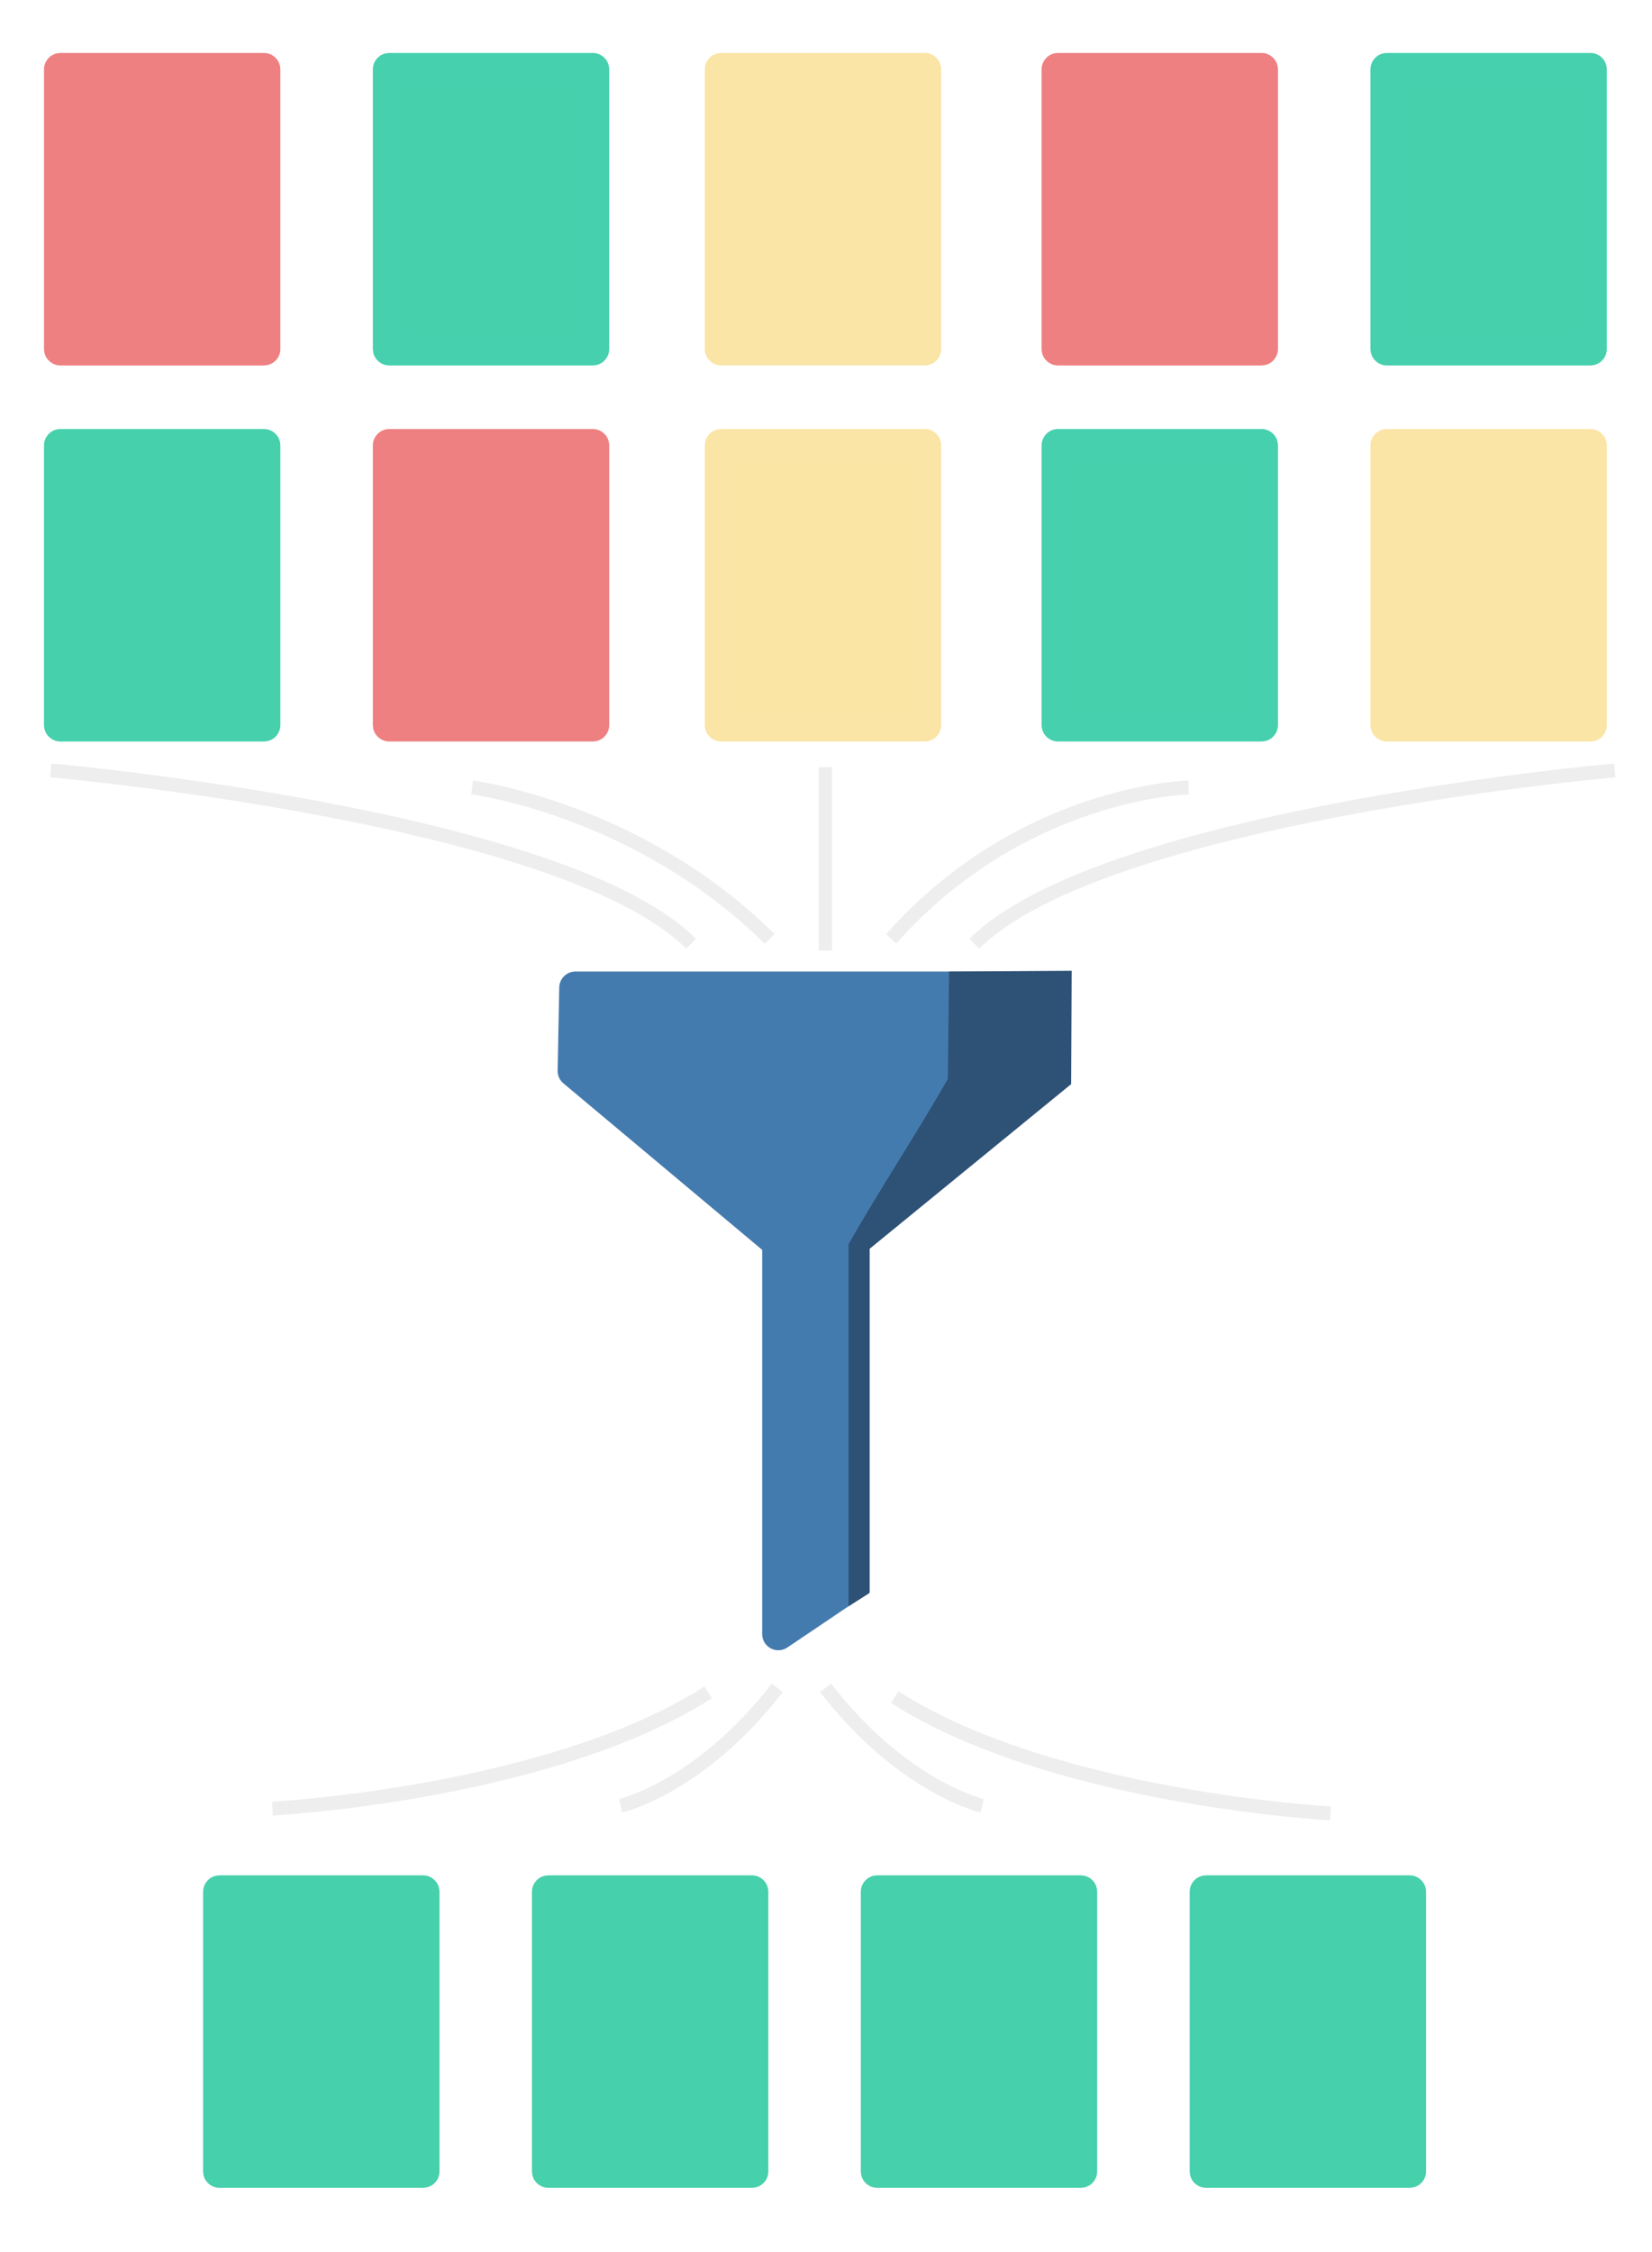 <?xml version="1.0" encoding="UTF-8" standalone="no"?>
<!-- Created with Inkscape (http://www.inkscape.org/) -->

<svg
   xmlns:osb="http://www.openswatchbook.org/uri/2009/osb"
   xmlns:dc="http://purl.org/dc/elements/1.1/"
   xmlns:cc="http://creativecommons.org/ns#"
   xmlns:rdf="http://www.w3.org/1999/02/22-rdf-syntax-ns#"
   xmlns:svg="http://www.w3.org/2000/svg"
   xmlns="http://www.w3.org/2000/svg"
   xmlns:xlink="http://www.w3.org/1999/xlink"
   xmlns:sodipodi="http://sodipodi.sourceforge.net/DTD/sodipodi-0.dtd"
   xmlns:inkscape="http://www.inkscape.org/namespaces/inkscape"
   width="403mm"
   height="549mm"
   viewBox="0 0 403 549"
   version="1.1"
   id="svg8"
   inkscape:version="0.92.3 (2405546, 2018-03-11)"
   sodipodi:docname="filtering.svg">
  <defs
     id="defs2">
    <linearGradient
       id="linearGradient2931"
       osb:paint="solid">
      <stop
         style="stop-color:#447baf;stop-opacity:1;"
         offset="0"
         id="stop2929" />
    </linearGradient>
    <linearGradient
       id="linearGradient2897"
       osb:paint="solid">
      <stop
         style="stop-color:#60b3ff;stop-opacity:1;"
         offset="0"
         id="stop2895" />
    </linearGradient>
    <linearGradient
       inkscape:collect="always"
       xlink:href="#linearGradient2931"
       id="linearGradient2933"
       x1="81.476"
       y1="163.106"
       x2="135.683"
       y2="163.106"
       gradientUnits="userSpaceOnUse" />
    <linearGradient
       inkscape:collect="always"
       xlink:href="#linearGradient2931"
       id="linearGradient2947"
       gradientUnits="userSpaceOnUse"
       x1="81.476"
       y1="163.106"
       x2="135.683"
       y2="163.106"
       gradientTransform="matrix(2.166,0,0,2.166,-36.487,-285.648)" />
    <clipPath
       clipPathUnits="userSpaceOnUse"
       id="clipPath2975">
      <path
         clip-path="none"
         sodipodi:nodetypes="ccccccccccc"
         inkscape:connector-curvature="0"
         id="path2977"
         d="m 80.078,126.721 h 54.024 v 9.923 l -23.574,17.869 c 2.925,9.702 1.544,33.898 -1.086,40.186 l -2.716,1.848 -2.469,2.052 -1.32,0.89 V 155.387 L 79.894,136.093 Z"
         style="fill:url(#linearGradient2979);fill-opacity:1;fill-rule:evenodd;stroke:#447baf;stroke-width:3.639;stroke-linecap:round;stroke-linejoin:round;stroke-miterlimit:4;stroke-dasharray:none;stroke-opacity:1;paint-order:fill markers stroke" />
    </clipPath>
    <linearGradient
       inkscape:collect="always"
       xlink:href="#linearGradient2931"
       id="linearGradient2979"
       gradientUnits="userSpaceOnUse"
       gradientTransform="translate(-1.581,-0.002)"
       x1="81.476"
       y1="163.106"
       x2="135.683"
       y2="163.106" />
  </defs>
  <sodipodi:namedview
     id="base"
     pagecolor="#ffffff"
     bordercolor="#666666"
     borderopacity="1.0"
     inkscape:pageopacity="0.0"
     inkscape:pageshadow="2"
     inkscape:zoom="0.25"
     inkscape:cx="657.95744"
     inkscape:cy="1315.2704"
     inkscape:document-units="mm"
     inkscape:current-layer="layer1"
     showgrid="false"
     inkscape:snap-global="false"
     inkscape:window-width="1280"
     inkscape:window-height="961"
     inkscape:window-x="1272"
     inkscape:window-y="-8"
     inkscape:window-maximized="1" />
  <g
     inkscape:label="Layer 1"
     inkscape:groupmode="layer"
     id="layer1"
     transform="translate(0,252)">
    <path
       style="fill:url(#linearGradient2947);fill-opacity:1;fill-rule:evenodd;stroke:#447baf;stroke-width:7.881;stroke-linecap:round;stroke-linejoin:round;stroke-miterlimit:4;stroke-dasharray:none;stroke-opacity:1;paint-order:fill markers stroke"
       d="m 140.368,-11.196 h 117.003 v 21.49 l -49.189,40.195 v 83.573 l -15.447,10.41 -2.859,1.927 V 50.887 L 139.97,9.1 Z"
       id="path815"
       inkscape:connector-curvature="0"
       sodipodi:nodetypes="cccccccccc"
       clip-path="none" />
    <rect
       style="opacity:1;fill:#ee8081;fill-opacity:1;stroke:#ee8081;stroke-width:7.881;stroke-linecap:round;stroke-linejoin:round;stroke-miterlimit:4;stroke-dasharray:none;stroke-opacity:1;paint-order:fill markers stroke"
       id="rect817"
       width="49.78"
       height="68.303"
       x="14.672"
       y="-235.147"
       ry="0.052" />
    <rect
       ry="0.052"
       y="-235.147"
       x="94.896"
       height="68.303"
       width="49.78"
       id="rect819"
       style="opacity:1;fill:#46d0ac;fill-opacity:1;stroke:#46d0ae;stroke-width:7.881;stroke-linecap:round;stroke-linejoin:round;stroke-miterlimit:4;stroke-dasharray:none;stroke-opacity:1;paint-order:fill markers stroke" />
    <rect
       style="opacity:1;fill:#fae5a6;fill-opacity:1;stroke:#fae5a6;stroke-width:7.881;stroke-linecap:round;stroke-linejoin:round;stroke-miterlimit:4;stroke-dasharray:none;stroke-opacity:1;paint-order:fill markers stroke"
       id="rect821"
       width="49.78"
       height="68.303"
       x="175.868"
       y="-235.147"
       ry="0.052" />
    <rect
       ry="0.052"
       y="-235.147"
       x="258.032"
       height="68.303"
       width="49.78"
       id="rect823"
       style="opacity:1;fill:#ee8081;fill-opacity:1;stroke:#ee8081;stroke-width:7.881;stroke-linecap:round;stroke-linejoin:round;stroke-miterlimit:4;stroke-dasharray:none;stroke-opacity:1;paint-order:fill markers stroke" />
    <rect
       style="opacity:1;fill:#46d0ac;fill-opacity:1;stroke:#46d0ae;stroke-width:7.881;stroke-linecap:round;stroke-linejoin:round;stroke-miterlimit:4;stroke-dasharray:none;stroke-opacity:1;paint-order:fill markers stroke"
       id="rect825"
       width="49.78"
       height="68.303"
       x="338.256"
       y="-235.147"
       ry="0.052" />
    <rect
       ry="0.052"
       y="-143.464"
       x="14.672"
       height="68.303"
       width="49.78"
       id="rect833"
       style="opacity:1;fill:#46d0ac;fill-opacity:1;stroke:#46d0ac;stroke-width:7.881;stroke-linecap:round;stroke-linejoin:round;stroke-miterlimit:4;stroke-dasharray:none;stroke-opacity:1;paint-order:fill markers stroke" />
    <rect
       style="opacity:1;fill:#ee8081;fill-opacity:1;stroke:#ee8081;stroke-width:7.881;stroke-linecap:round;stroke-linejoin:round;stroke-miterlimit:4;stroke-dasharray:none;stroke-opacity:1;paint-order:fill markers stroke"
       id="rect835"
       width="49.78"
       height="68.303"
       x="94.896"
       y="-143.464"
       ry="0.052" />
    <rect
       ry="0.052"
       y="-143.464"
       x="175.868"
       height="68.303"
       width="49.78"
       id="rect837"
       style="opacity:1;fill:#fae5a4;fill-opacity:1;stroke:#fae5a6;stroke-width:7.881;stroke-linecap:round;stroke-linejoin:round;stroke-miterlimit:4;stroke-dasharray:none;stroke-opacity:1;paint-order:fill markers stroke" />
    <rect
       style="opacity:1;fill:#46d0ac;fill-opacity:1;stroke:#46d0ae;stroke-width:7.881;stroke-linecap:round;stroke-linejoin:round;stroke-miterlimit:4;stroke-dasharray:none;stroke-opacity:1;paint-order:fill markers stroke"
       id="rect839"
       width="49.78"
       height="68.303"
       x="258.032"
       y="-143.464"
       ry="0.052" />
    <rect
       ry="0.052"
       y="-143.464"
       x="338.256"
       height="68.303"
       width="49.78"
       id="rect841"
       style="opacity:1;fill:#fae5a6;fill-opacity:1;stroke:#fae5a6;stroke-width:7.881;stroke-linecap:round;stroke-linejoin:round;stroke-miterlimit:4;stroke-dasharray:none;stroke-opacity:1;paint-order:fill markers stroke" />
    <path
       style="fill:#000000;fill-opacity:0;fill-rule:evenodd;stroke:#919191;stroke-width:3.389;stroke-linecap:butt;stroke-linejoin:miter;stroke-miterlimit:4;stroke-dasharray:none;stroke-opacity:0.15"
       d="m 12.362,-64.173 c 0,0 124.972,11.005 156.229,42.263"
       id="path843"
       inkscape:connector-curvature="0"
       sodipodi:nodetypes="cc" />
    <path
       style="fill:#000000;fill-opacity:0;fill-rule:evenodd;stroke:#919191;stroke-width:3.389;stroke-linecap:butt;stroke-linejoin:miter;stroke-miterlimit:4;stroke-dasharray:none;stroke-opacity:0.15"
       d="m 115.177,-60.015 c 0,0 40.418,5.138 72.566,36.911"
       id="path845"
       inkscape:connector-curvature="0"
       sodipodi:nodetypes="cc" />
    <path
       sodipodi:nodetypes="cc"
       inkscape:connector-curvature="0"
       id="path847"
       d="m 393.924,-64.173 c 0,0 -124.972,11.005 -156.229,42.263"
       style="fill:#000000;fill-opacity:0;fill-rule:evenodd;stroke:#919191;stroke-width:3.389;stroke-linecap:butt;stroke-linejoin:miter;stroke-miterlimit:4;stroke-dasharray:none;stroke-opacity:0.15" />
    <path
       sodipodi:nodetypes="cc"
       inkscape:connector-curvature="0"
       id="path849"
       d="m 289.962,-60.015 c 0,0 -40.521,0.819 -72.566,36.911"
       style="fill:#000000;fill-opacity:0;fill-rule:evenodd;stroke:#919191;stroke-width:3.389;stroke-linecap:butt;stroke-linejoin:miter;stroke-miterlimit:4;stroke-dasharray:none;stroke-opacity:0.15" />
    <rect
       ry="0.052"
       y="209.158"
       x="53.486"
       height="68.303"
       width="49.78"
       id="rect833-9"
       style="opacity:1;fill:#46d0ac;fill-opacity:1;stroke:#46d0ac;stroke-width:7.881;stroke-linecap:round;stroke-linejoin:round;stroke-miterlimit:4;stroke-dasharray:none;stroke-opacity:1;paint-order:fill markers stroke" />
    <path
       style="fill:#2e5176;fill-opacity:1;fill-rule:evenodd;stroke:#2e5176;stroke-width:4.242;stroke-linecap:butt;stroke-linejoin:miter;stroke-miterlimit:4;stroke-dasharray:none;stroke-opacity:1"
       d="m 208.794,52.454 c 8.222,-14.364 16.32,-26.448 24.542,-40.812 l 0.282,-24.662 25.682,-0.16 -0.119,24.488 z"
       id="path1403"
       inkscape:connector-curvature="0"
       sodipodi:nodetypes="cccccc" />
    <path
       style="fill:none;fill-rule:evenodd;stroke:#000000;stroke-width:3.389;stroke-linecap:butt;stroke-linejoin:miter;stroke-miterlimit:4;stroke-dasharray:none;stroke-opacity:1"
       d="M 414.715,-16.574 Z"
       id="path1405"
       inkscape:connector-curvature="0" />
    <rect
       style="opacity:1;fill:#2e5176;fill-opacity:1;stroke:#2e5176;stroke-width:2.192;stroke-linecap:butt;stroke-linejoin:miter;stroke-miterlimit:4;stroke-dasharray:none;stroke-opacity:1;paint-order:fill markers stroke"
       id="rect1413"
       width="0.061"
       height="44.404"
       x="108.335"
       y="155.869"
       ry="0"
       clip-path="url(#clipPath2975)"
       transform="matrix(2.284,0,0,2.131,-37.926,-278.473)" />
    <path
       sodipodi:nodetypes="cc"
       inkscape:connector-curvature="0"
       id="path1415"
       d="m 66.457,188.957 c 0,0 67.669,-3.638 106.294,-28.346"
       style="fill:#000000;fill-opacity:0;fill-rule:evenodd;stroke:#919191;stroke-width:3.389;stroke-linecap:butt;stroke-linejoin:miter;stroke-miterlimit:4;stroke-dasharray:none;stroke-opacity:0.15" />
    <path
       sodipodi:nodetypes="cc"
       inkscape:connector-curvature="0"
       id="path1417"
       d="m 151.427,188.238 c 0,0 19.216,-4.32 38.184,-28.725"
       style="fill:#000000;fill-opacity:0;fill-rule:evenodd;stroke:#919191;stroke-width:3.389;stroke-linecap:butt;stroke-linejoin:miter;stroke-miterlimit:4;stroke-dasharray:none;stroke-opacity:0.15" />
    <path
       style="fill:#000000;fill-opacity:0;fill-rule:evenodd;stroke:#919191;stroke-width:3.389;stroke-linecap:butt;stroke-linejoin:miter;stroke-miterlimit:4;stroke-dasharray:none;stroke-opacity:0.15"
       d="m 324.548,190.115 c 0,0 -67.669,-3.638 -106.294,-28.346"
       id="path1427"
       inkscape:connector-curvature="0"
       sodipodi:nodetypes="cc" />
    <path
       style="fill:#000000;fill-opacity:0;fill-rule:evenodd;stroke:#919191;stroke-width:3.389;stroke-linecap:butt;stroke-linejoin:miter;stroke-miterlimit:4;stroke-dasharray:none;stroke-opacity:0.15"
       d="m 239.578,188.238 c 0,0 -19.216,-4.32 -38.184,-28.725"
       id="path1429"
       inkscape:connector-curvature="0"
       sodipodi:nodetypes="cc" />
    <rect
       style="opacity:1;fill:#46d0ac;fill-opacity:1;stroke:#46d0ac;stroke-width:7.881;stroke-linecap:round;stroke-linejoin:round;stroke-miterlimit:4;stroke-dasharray:none;stroke-opacity:1;paint-order:fill markers stroke"
       id="rect1431"
       width="49.78"
       height="68.303"
       x="133.71"
       y="209.158"
       ry="0.052" />
    <rect
       ry="0.052"
       y="209.158"
       x="213.933"
       height="68.303"
       width="49.78"
       id="rect1433"
       style="opacity:1;fill:#46d0ac;fill-opacity:1;stroke:#46d0ac;stroke-width:7.881;stroke-linecap:round;stroke-linejoin:round;stroke-miterlimit:4;stroke-dasharray:none;stroke-opacity:1;paint-order:fill markers stroke" />
    <rect
       style="opacity:1;fill:#46d0ac;fill-opacity:1;stroke:#46d0ac;stroke-width:7.881;stroke-linecap:round;stroke-linejoin:round;stroke-miterlimit:4;stroke-dasharray:none;stroke-opacity:1;paint-order:fill markers stroke"
       id="rect1435"
       width="49.78"
       height="68.303"
       x="294.156"
       y="209.158"
       ry="0.052" />
    <path
       style="fill:#000000;fill-opacity:0.149;fill-rule:evenodd;stroke:#919191;stroke-width:3.232;stroke-linecap:butt;stroke-linejoin:miter;stroke-miterlimit:4;stroke-dasharray:none;stroke-opacity:0.15"
       d="m 201.348,-64.95 v 44.707"
       id="path848"
       inkscape:connector-curvature="0" />
  </g>
</svg>
